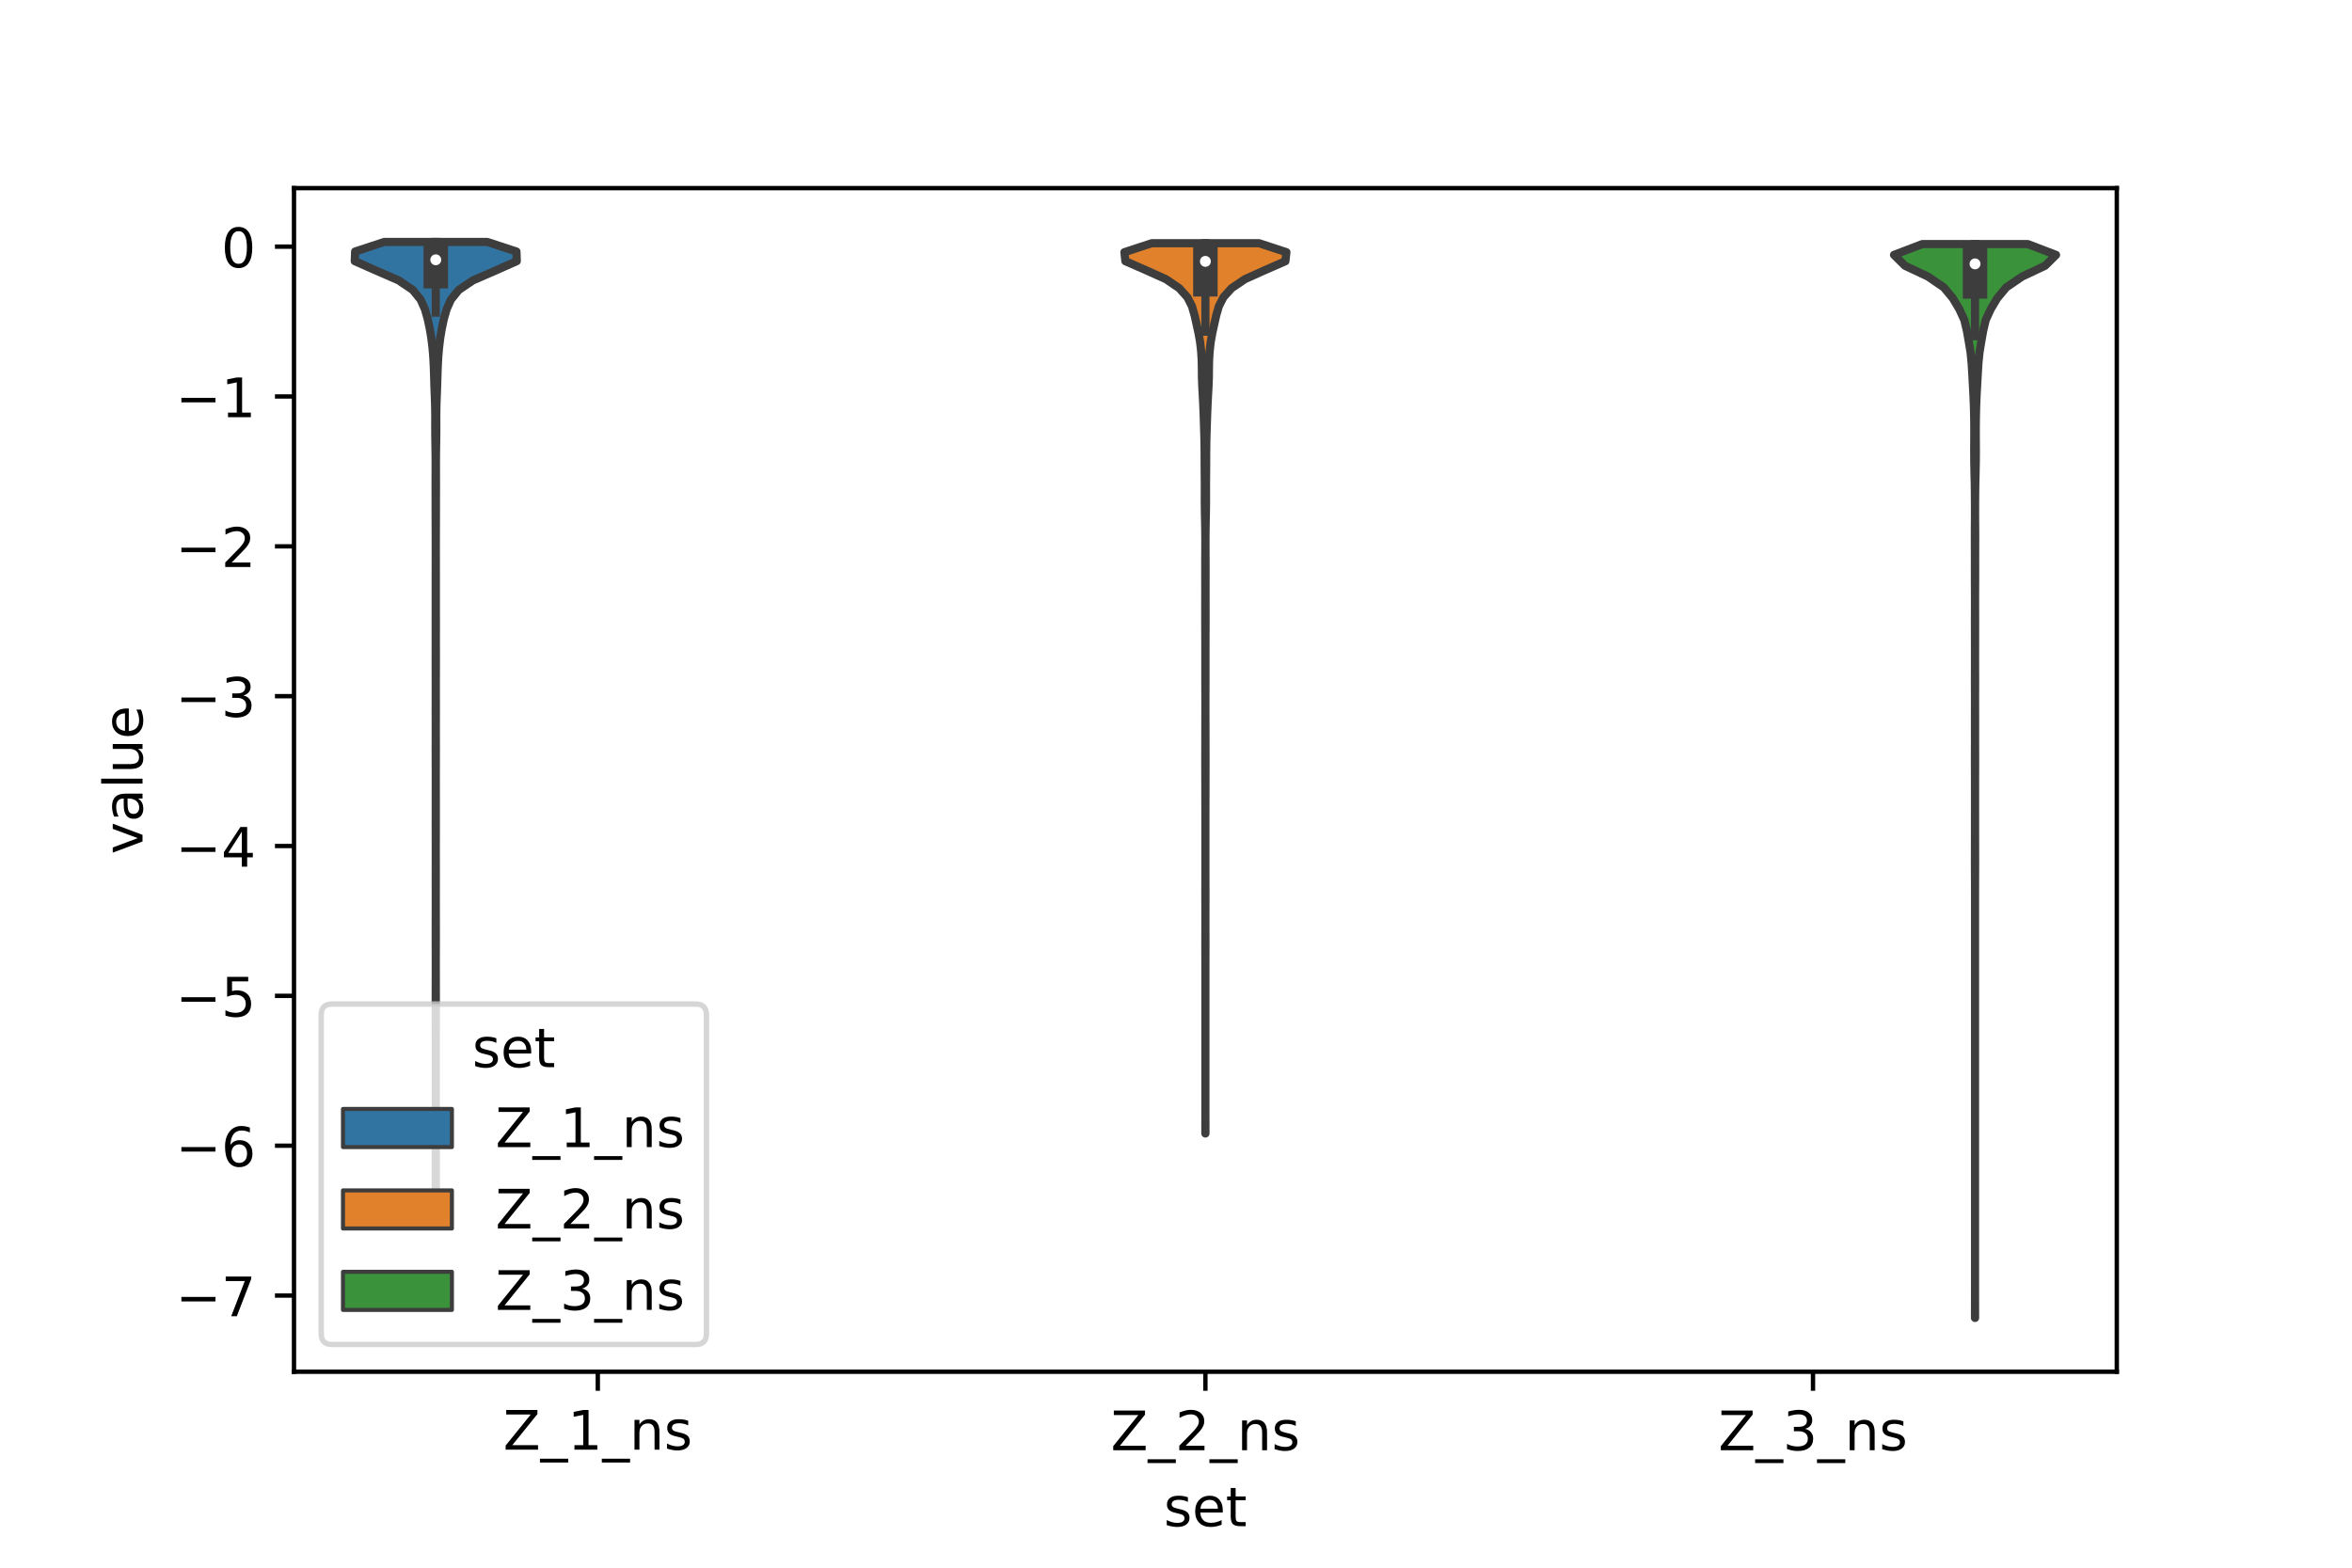 <?xml version="1.0" encoding="utf-8" standalone="no"?>
<!DOCTYPE svg PUBLIC "-//W3C//DTD SVG 1.1//EN"
  "http://www.w3.org/Graphics/SVG/1.1/DTD/svg11.dtd">
<!-- Created with matplotlib (https://matplotlib.org/) -->
<svg height="288pt" version="1.1" viewBox="0 0 432 288" width="432pt" xmlns="http://www.w3.org/2000/svg" xmlns:xlink="http://www.w3.org/1999/xlink">
 <defs>
  <style type="text/css">*{stroke-linecap:butt;stroke-linejoin:round;}</style>
 </defs>
 <g id="figure_1">
  <g id="patch_1">
   <path d="M 0 288 
L 432 288 
L 432 0 
L 0 0 
z
" style="fill:#ffffff;"/>
  </g>
  <g id="axes_1">
   <g id="patch_2">
    <path d="M 54 252 
L 388.8 252 
L 388.8 34.56 
L 54 34.56 
z
" style="fill:#ffffff;"/>
   </g>
   <g id="PolyCollection_1">
    <defs>
     <path d="M 80.049 -68.867 
L 80.031 -68.867 
L 80.031 -70.632 
L 80.029 -72.396 
L 80.024 -74.161 
L 80.026 -75.925 
L 80.033 -77.69 
L 80.038 -79.454 
L 80.04 -81.219 
L 80.04 -82.983 
L 80.04 -84.748 
L 80.04 -86.512 
L 80.04 -88.277 
L 80.04 -90.042 
L 80.04 -91.806 
L 80.04 -93.571 
L 80.04 -95.335 
L 80.037 -97.1 
L 80.032 -98.864 
L 80.025 -100.629 
L 80.024 -102.393 
L 80.026 -104.158 
L 80.029 -105.922 
L 80.034 -107.687 
L 80.037 -109.451 
L 80.038 -111.216 
L 80.035 -112.981 
L 80.03 -114.745 
L 80.028 -116.51 
L 80.029 -118.274 
L 80.033 -120.039 
L 80.036 -121.803 
L 80.037 -123.568 
L 80.033 -125.332 
L 80.032 -127.097 
L 80.035 -128.861 
L 80.038 -130.626 
L 80.037 -132.39 
L 80.034 -134.155 
L 80.031 -135.92 
L 80.032 -137.684 
L 80.032 -139.449 
L 80.032 -141.213 
L 80.034 -142.978 
L 80.037 -144.742 
L 80.036 -146.507 
L 80.029 -148.271 
L 80.024 -150.036 
L 80.027 -151.8 
L 80.032 -153.565 
L 80.03 -155.329 
L 80.024 -157.094 
L 80.025 -158.859 
L 80.031 -160.623 
L 80.031 -162.388 
L 80.025 -164.152 
L 80.02 -165.917 
L 80.021 -167.681 
L 80.024 -169.446 
L 80.023 -171.21 
L 80.021 -172.975 
L 80.023 -174.739 
L 80.024 -176.504 
L 80.023 -178.268 
L 80.023 -180.033 
L 80.024 -181.798 
L 80.026 -183.562 
L 80.029 -185.327 
L 80.03 -187.091 
L 80.028 -188.856 
L 80.023 -190.62 
L 80.016 -192.385 
L 80.012 -194.149 
L 80.011 -195.914 
L 80.006 -197.678 
L 80.004 -199.443 
L 80.009 -201.207 
L 80.011 -202.972 
L 80 -204.737 
L 79.973 -206.501 
L 79.946 -208.266 
L 79.942 -210.03 
L 79.946 -211.795 
L 79.919 -213.559 
L 79.856 -215.324 
L 79.788 -217.088 
L 79.736 -218.853 
L 79.679 -220.617 
L 79.586 -222.382 
L 79.438 -224.146 
L 79.222 -225.911 
L 78.925 -227.676 
L 78.549 -229.44 
L 78.042 -231.205 
L 77.25 -232.969 
L 75.818 -234.734 
L 73.199 -236.498 
L 69.139 -238.263 
L 65.16 -240.027 
L 65.225 -241.792 
L 70.585 -243.556 
L 89.495 -243.556 
L 89.495 -243.556 
L 94.855 -241.792 
L 94.92 -240.027 
L 90.941 -238.263 
L 86.881 -236.498 
L 84.262 -234.734 
L 82.83 -232.969 
L 82.038 -231.205 
L 81.531 -229.44 
L 81.155 -227.676 
L 80.858 -225.911 
L 80.642 -224.146 
L 80.494 -222.382 
L 80.401 -220.617 
L 80.344 -218.853 
L 80.292 -217.088 
L 80.224 -215.324 
L 80.161 -213.559 
L 80.134 -211.795 
L 80.138 -210.03 
L 80.134 -208.266 
L 80.107 -206.501 
L 80.08 -204.737 
L 80.069 -202.972 
L 80.071 -201.207 
L 80.076 -199.443 
L 80.074 -197.678 
L 80.069 -195.914 
L 80.068 -194.149 
L 80.064 -192.385 
L 80.057 -190.62 
L 80.052 -188.856 
L 80.05 -187.091 
L 80.051 -185.327 
L 80.054 -183.562 
L 80.056 -181.798 
L 80.057 -180.033 
L 80.057 -178.268 
L 80.056 -176.504 
L 80.057 -174.739 
L 80.059 -172.975 
L 80.057 -171.21 
L 80.056 -169.446 
L 80.059 -167.681 
L 80.06 -165.917 
L 80.055 -164.152 
L 80.049 -162.388 
L 80.049 -160.623 
L 80.055 -158.859 
L 80.056 -157.094 
L 80.05 -155.329 
L 80.048 -153.565 
L 80.053 -151.8 
L 80.056 -150.036 
L 80.051 -148.271 
L 80.044 -146.507 
L 80.043 -144.742 
L 80.046 -142.978 
L 80.048 -141.213 
L 80.048 -139.449 
L 80.048 -137.684 
L 80.049 -135.92 
L 80.046 -134.155 
L 80.043 -132.39 
L 80.042 -130.626 
L 80.045 -128.861 
L 80.048 -127.097 
L 80.047 -125.332 
L 80.043 -123.568 
L 80.044 -121.803 
L 80.047 -120.039 
L 80.051 -118.274 
L 80.052 -116.51 
L 80.05 -114.745 
L 80.045 -112.981 
L 80.042 -111.216 
L 80.043 -109.451 
L 80.046 -107.687 
L 80.051 -105.922 
L 80.054 -104.158 
L 80.056 -102.393 
L 80.055 -100.629 
L 80.048 -98.864 
L 80.043 -97.1 
L 80.04 -95.335 
L 80.04 -93.571 
L 80.04 -91.806 
L 80.04 -90.042 
L 80.04 -88.277 
L 80.04 -86.512 
L 80.04 -84.748 
L 80.04 -82.983 
L 80.04 -81.219 
L 80.042 -79.454 
L 80.047 -77.69 
L 80.054 -75.925 
L 80.056 -74.161 
L 80.051 -72.396 
L 80.049 -70.632 
L 80.049 -68.867 
z
" id="m68ec6579f2" style="stroke:#3d3d3d;stroke-width:1.5;"/>
    </defs>
    <g clip-path="url(#p7d662399eb)">
     <use style="fill:#3274a1;stroke:#3d3d3d;stroke-width:1.5;" x="0" xlink:href="#m68ec6579f2" y="288"/>
    </g>
   </g>
   <g id="PolyCollection_2">
    <defs>
     <path d="M 221.409 -79.768 
L 221.391 -79.768 
L 221.393 -81.42 
L 221.398 -83.072 
L 221.4 -84.724 
L 221.4 -86.376 
L 221.4 -88.029 
L 221.4 -89.681 
L 221.4 -91.333 
L 221.4 -92.985 
L 221.4 -94.637 
L 221.4 -96.289 
L 221.4 -97.941 
L 221.4 -99.593 
L 221.4 -101.245 
L 221.4 -102.897 
L 221.4 -104.549 
L 221.4 -106.201 
L 221.4 -107.853 
L 221.4 -109.505 
L 221.398 -111.157 
L 221.394 -112.809 
L 221.391 -114.461 
L 221.393 -116.113 
L 221.397 -117.765 
L 221.398 -119.417 
L 221.396 -121.069 
L 221.392 -122.721 
L 221.391 -124.373 
L 221.395 -126.025 
L 221.399 -127.678 
L 221.4 -129.33 
L 221.4 -130.982 
L 221.4 -132.634 
L 221.4 -134.286 
L 221.4 -135.938 
L 221.399 -137.59 
L 221.397 -139.242 
L 221.393 -140.894 
L 221.39 -142.546 
L 221.388 -144.198 
L 221.384 -145.85 
L 221.379 -147.502 
L 221.38 -149.154 
L 221.384 -150.806 
L 221.386 -152.458 
L 221.389 -154.11 
L 221.393 -155.762 
L 221.397 -157.414 
L 221.397 -159.066 
L 221.392 -160.718 
L 221.388 -162.37 
L 221.386 -164.022 
L 221.387 -165.674 
L 221.388 -167.327 
L 221.387 -168.979 
L 221.383 -170.631 
L 221.376 -172.283 
L 221.369 -173.935 
L 221.369 -175.587 
L 221.373 -177.239 
L 221.376 -178.891 
L 221.375 -180.543 
L 221.369 -182.195 
L 221.369 -183.847 
L 221.374 -185.499 
L 221.382 -187.151 
L 221.385 -188.803 
L 221.372 -190.455 
L 221.345 -192.107 
L 221.31 -193.759 
L 221.287 -195.411 
L 221.287 -197.063 
L 221.291 -198.715 
L 221.279 -200.367 
L 221.264 -202.019 
L 221.258 -203.671 
L 221.252 -205.323 
L 221.228 -206.975 
L 221.182 -208.628 
L 221.129 -210.28 
L 221.074 -211.932 
L 221.007 -213.584 
L 220.924 -215.236 
L 220.832 -216.888 
L 220.768 -218.54 
L 220.752 -220.192 
L 220.722 -221.844 
L 220.617 -223.496 
L 220.427 -225.148 
L 220.136 -226.8 
L 219.773 -228.452 
L 219.401 -230.104 
L 218.924 -231.756 
L 218.078 -233.408 
L 216.585 -235.06 
L 214.146 -236.712 
L 210.478 -238.364 
L 206.703 -240.016 
L 206.52 -241.668 
L 211.544 -243.32 
L 231.256 -243.32 
L 231.256 -243.32 
L 236.28 -241.668 
L 236.097 -240.016 
L 232.322 -238.364 
L 228.654 -236.712 
L 226.215 -235.06 
L 224.722 -233.408 
L 223.876 -231.756 
L 223.399 -230.104 
L 223.027 -228.452 
L 222.664 -226.8 
L 222.373 -225.148 
L 222.183 -223.496 
L 222.078 -221.844 
L 222.048 -220.192 
L 222.032 -218.54 
L 221.968 -216.888 
L 221.876 -215.236 
L 221.793 -213.584 
L 221.726 -211.932 
L 221.671 -210.28 
L 221.618 -208.628 
L 221.572 -206.975 
L 221.548 -205.323 
L 221.542 -203.671 
L 221.536 -202.019 
L 221.521 -200.367 
L 221.509 -198.715 
L 221.513 -197.063 
L 221.513 -195.411 
L 221.49 -193.759 
L 221.455 -192.107 
L 221.428 -190.455 
L 221.415 -188.803 
L 221.418 -187.151 
L 221.426 -185.499 
L 221.431 -183.847 
L 221.431 -182.195 
L 221.425 -180.543 
L 221.424 -178.891 
L 221.427 -177.239 
L 221.431 -175.587 
L 221.431 -173.935 
L 221.424 -172.283 
L 221.417 -170.631 
L 221.413 -168.979 
L 221.412 -167.327 
L 221.413 -165.674 
L 221.414 -164.022 
L 221.412 -162.37 
L 221.408 -160.718 
L 221.403 -159.066 
L 221.403 -157.414 
L 221.407 -155.762 
L 221.411 -154.11 
L 221.414 -152.458 
L 221.416 -150.806 
L 221.42 -149.154 
L 221.421 -147.502 
L 221.416 -145.85 
L 221.412 -144.198 
L 221.41 -142.546 
L 221.407 -140.894 
L 221.403 -139.242 
L 221.401 -137.59 
L 221.4 -135.938 
L 221.4 -134.286 
L 221.4 -132.634 
L 221.4 -130.982 
L 221.4 -129.33 
L 221.401 -127.678 
L 221.405 -126.025 
L 221.409 -124.373 
L 221.408 -122.721 
L 221.404 -121.069 
L 221.402 -119.417 
L 221.403 -117.765 
L 221.407 -116.113 
L 221.409 -114.461 
L 221.406 -112.809 
L 221.402 -111.157 
L 221.4 -109.505 
L 221.4 -107.853 
L 221.4 -106.201 
L 221.4 -104.549 
L 221.4 -102.897 
L 221.4 -101.245 
L 221.4 -99.593 
L 221.4 -97.941 
L 221.4 -96.289 
L 221.4 -94.637 
L 221.4 -92.985 
L 221.4 -91.333 
L 221.4 -89.681 
L 221.4 -88.029 
L 221.4 -86.376 
L 221.4 -84.724 
L 221.402 -83.072 
L 221.407 -81.42 
L 221.409 -79.768 
z
" id="me45428bdc1" style="stroke:#3d3d3d;stroke-width:1.5;"/>
    </defs>
    <g clip-path="url(#p7d662399eb)">
     <use style="fill:#e1812c;stroke:#3d3d3d;stroke-width:1.5;" x="0" xlink:href="#me45428bdc1" y="288"/>
    </g>
   </g>
   <g id="PolyCollection_3">
    <defs>
     <path d="M 362.769 -45.884 
L 362.751 -45.884 
L 362.754 -47.876 
L 362.759 -49.869 
L 362.76 -51.862 
L 362.76 -53.855 
L 362.76 -55.847 
L 362.76 -57.84 
L 362.76 -59.833 
L 362.76 -61.826 
L 362.76 -63.818 
L 362.76 -65.811 
L 362.76 -67.804 
L 362.76 -69.797 
L 362.76 -71.789 
L 362.76 -73.782 
L 362.76 -75.775 
L 362.76 -77.768 
L 362.76 -79.76 
L 362.76 -81.753 
L 362.76 -83.746 
L 362.76 -85.739 
L 362.76 -87.732 
L 362.76 -89.724 
L 362.76 -91.717 
L 362.76 -93.71 
L 362.76 -95.703 
L 362.76 -97.695 
L 362.76 -99.688 
L 362.76 -101.681 
L 362.76 -103.674 
L 362.76 -105.666 
L 362.76 -107.659 
L 362.76 -109.652 
L 362.76 -111.645 
L 362.76 -113.637 
L 362.76 -115.63 
L 362.76 -117.623 
L 362.76 -119.616 
L 362.76 -121.608 
L 362.76 -123.601 
L 362.757 -125.594 
L 362.747 -127.587 
L 362.741 -129.579 
L 362.744 -131.572 
L 362.748 -133.565 
L 362.75 -135.558 
L 362.75 -137.55 
L 362.753 -139.543 
L 362.755 -141.536 
L 362.751 -143.529 
L 362.748 -145.521 
L 362.743 -147.514 
L 362.742 -149.507 
L 362.749 -151.5 
L 362.748 -153.492 
L 362.746 -155.485 
L 362.748 -157.478 
L 362.751 -159.471 
L 362.745 -161.463 
L 362.742 -163.456 
L 362.75 -165.449 
L 362.752 -167.442 
L 362.749 -169.435 
L 362.746 -171.427 
L 362.742 -173.42 
L 362.746 -175.413 
L 362.752 -177.406 
L 362.747 -179.398 
L 362.737 -181.391 
L 362.734 -183.384 
L 362.737 -185.377 
L 362.732 -187.369 
L 362.726 -189.362 
L 362.735 -191.355 
L 362.748 -193.348 
L 362.746 -195.34 
L 362.732 -197.333 
L 362.705 -199.326 
L 362.658 -201.319 
L 362.619 -203.311 
L 362.607 -205.304 
L 362.62 -207.297 
L 362.626 -209.29 
L 362.605 -211.282 
L 362.556 -213.275 
L 362.477 -215.268 
L 362.37 -217.261 
L 362.259 -219.253 
L 362.14 -221.246 
L 361.943 -223.239 
L 361.616 -225.232 
L 361.266 -227.224 
L 360.795 -229.217 
L 359.873 -231.21 
L 358.688 -233.203 
L 357.034 -235.195 
L 354.116 -237.188 
L 349.888 -239.181 
L 347.88 -241.174 
L 353.083 -243.166 
L 372.437 -243.166 
L 372.437 -243.166 
L 377.64 -241.174 
L 375.632 -239.181 
L 371.404 -237.188 
L 368.486 -235.195 
L 366.832 -233.203 
L 365.647 -231.21 
L 364.725 -229.217 
L 364.254 -227.224 
L 363.904 -225.232 
L 363.577 -223.239 
L 363.38 -221.246 
L 363.261 -219.253 
L 363.15 -217.261 
L 363.043 -215.268 
L 362.964 -213.275 
L 362.915 -211.282 
L 362.894 -209.29 
L 362.9 -207.297 
L 362.913 -205.304 
L 362.901 -203.311 
L 362.862 -201.319 
L 362.815 -199.326 
L 362.788 -197.333 
L 362.774 -195.34 
L 362.772 -193.348 
L 362.785 -191.355 
L 362.794 -189.362 
L 362.788 -187.369 
L 362.783 -185.377 
L 362.786 -183.384 
L 362.783 -181.391 
L 362.773 -179.398 
L 362.768 -177.406 
L 362.774 -175.413 
L 362.778 -173.42 
L 362.774 -171.427 
L 362.771 -169.435 
L 362.768 -167.442 
L 362.77 -165.449 
L 362.778 -163.456 
L 362.775 -161.463 
L 362.769 -159.471 
L 362.772 -157.478 
L 362.774 -155.485 
L 362.772 -153.492 
L 362.771 -151.5 
L 362.778 -149.507 
L 362.777 -147.514 
L 362.772 -145.521 
L 362.769 -143.529 
L 362.765 -141.536 
L 362.767 -139.543 
L 362.77 -137.55 
L 362.77 -135.558 
L 362.772 -133.565 
L 362.776 -131.572 
L 362.779 -129.579 
L 362.773 -127.587 
L 362.763 -125.594 
L 362.76 -123.601 
L 362.76 -121.608 
L 362.76 -119.616 
L 362.76 -117.623 
L 362.76 -115.63 
L 362.76 -113.637 
L 362.76 -111.645 
L 362.76 -109.652 
L 362.76 -107.659 
L 362.76 -105.666 
L 362.76 -103.674 
L 362.76 -101.681 
L 362.76 -99.688 
L 362.76 -97.695 
L 362.76 -95.703 
L 362.76 -93.71 
L 362.76 -91.717 
L 362.76 -89.724 
L 362.76 -87.732 
L 362.76 -85.739 
L 362.76 -83.746 
L 362.76 -81.753 
L 362.76 -79.76 
L 362.76 -77.768 
L 362.76 -75.775 
L 362.76 -73.782 
L 362.76 -71.789 
L 362.76 -69.797 
L 362.76 -67.804 
L 362.76 -65.811 
L 362.76 -63.818 
L 362.76 -61.826 
L 362.76 -59.833 
L 362.76 -57.84 
L 362.76 -55.847 
L 362.76 -53.855 
L 362.76 -51.862 
L 362.761 -49.869 
L 362.766 -47.876 
L 362.769 -45.884 
z
" id="m9e648eb6c9" style="stroke:#3d3d3d;stroke-width:1.5;"/>
    </defs>
    <g clip-path="url(#p7d662399eb)">
     <use style="fill:#3a923a;stroke:#3d3d3d;stroke-width:1.5;" x="0" xlink:href="#m9e648eb6c9" y="288"/>
    </g>
   </g>
   <g id="patch_3">
    <path clip-path="url(#p7d662399eb)" d="M 109.8 45.31 
L 109.8 45.31 
L 109.8 45.31 
L 109.8 45.31 
z
" style="fill:#3274a1;stroke:#3d3d3d;stroke-linejoin:miter;stroke-width:0.75;"/>
   </g>
   <g id="patch_4">
    <path clip-path="url(#p7d662399eb)" d="M 109.8 45.31 
L 109.8 45.31 
L 109.8 45.31 
L 109.8 45.31 
z
" style="fill:#e1812c;stroke:#3d3d3d;stroke-linejoin:miter;stroke-width:0.75;"/>
   </g>
   <g id="patch_5">
    <path clip-path="url(#p7d662399eb)" d="M 109.8 45.31 
L 109.8 45.31 
L 109.8 45.31 
L 109.8 45.31 
z
" style="fill:#3a923a;stroke:#3d3d3d;stroke-linejoin:miter;stroke-width:0.75;"/>
   </g>
   <g id="matplotlib.axis_1">
    <g id="xtick_1">
     <g id="line2d_1">
      <defs>
       <path d="M 0 0 
L 0 3.5 
" id="m2feda46f09" style="stroke:#000000;stroke-width:0.8;"/>
      </defs>
      <g>
       <use style="stroke:#000000;stroke-width:0.8;" x="109.8" xlink:href="#m2feda46f09" y="252"/>
      </g>
     </g>
     <g id="text_1">
      <!-- Z_1_ns -->
      <g transform="translate(92.42 266.32)scale(0.1 -0.1)">
       <defs>
        <path d="M 5.609 72.906 
L 62.891 72.906 
L 62.891 65.375 
L 16.797 8.297 
L 64.016 8.297 
L 64.016 0 
L 4.5 0 
L 4.5 7.516 
L 50.594 64.594 
L 5.609 64.594 
z
" id="DejaVuSans-90"/>
        <path d="M 50.984 -16.609 
L 50.984 -23.578 
L -0.984 -23.578 
L -0.984 -16.609 
z
" id="DejaVuSans-95"/>
        <path d="M 12.406 8.297 
L 28.516 8.297 
L 28.516 63.922 
L 10.984 60.406 
L 10.984 69.391 
L 28.422 72.906 
L 38.281 72.906 
L 38.281 8.297 
L 54.391 8.297 
L 54.391 0 
L 12.406 0 
z
" id="DejaVuSans-49"/>
        <path d="M 54.891 33.016 
L 54.891 0 
L 45.906 0 
L 45.906 32.719 
Q 45.906 40.484 42.875 44.328 
Q 39.844 48.188 33.797 48.188 
Q 26.516 48.188 22.312 43.547 
Q 18.109 38.922 18.109 30.906 
L 18.109 0 
L 9.078 0 
L 9.078 54.688 
L 18.109 54.688 
L 18.109 46.188 
Q 21.344 51.125 25.703 53.562 
Q 30.078 56 35.797 56 
Q 45.219 56 50.047 50.172 
Q 54.891 44.344 54.891 33.016 
z
" id="DejaVuSans-110"/>
        <path d="M 44.281 53.078 
L 44.281 44.578 
Q 40.484 46.531 36.375 47.5 
Q 32.281 48.484 27.875 48.484 
Q 21.188 48.484 17.844 46.438 
Q 14.5 44.391 14.5 40.281 
Q 14.5 37.156 16.891 35.375 
Q 19.281 33.594 26.516 31.984 
L 29.594 31.297 
Q 39.156 29.25 43.188 25.516 
Q 47.219 21.781 47.219 15.094 
Q 47.219 7.469 41.188 3.016 
Q 35.156 -1.422 24.609 -1.422 
Q 20.219 -1.422 15.453 -0.562 
Q 10.688 0.297 5.422 2 
L 5.422 11.281 
Q 10.406 8.688 15.234 7.391 
Q 20.062 6.109 24.812 6.109 
Q 31.156 6.109 34.562 8.281 
Q 37.984 10.453 37.984 14.406 
Q 37.984 18.062 35.516 20.016 
Q 33.062 21.969 24.703 23.781 
L 21.578 24.516 
Q 13.234 26.266 9.516 29.906 
Q 5.812 33.547 5.812 39.891 
Q 5.812 47.609 11.281 51.797 
Q 16.75 56 26.812 56 
Q 31.781 56 36.172 55.266 
Q 40.578 54.547 44.281 53.078 
z
" id="DejaVuSans-115"/>
       </defs>
       <use xlink:href="#DejaVuSans-90"/>
       <use x="68.506" xlink:href="#DejaVuSans-95"/>
       <use x="118.506" xlink:href="#DejaVuSans-49"/>
       <use x="182.129" xlink:href="#DejaVuSans-95"/>
       <use x="232.129" xlink:href="#DejaVuSans-110"/>
       <use x="295.508" xlink:href="#DejaVuSans-115"/>
      </g>
     </g>
    </g>
    <g id="xtick_2">
     <g id="line2d_2">
      <g>
       <use style="stroke:#000000;stroke-width:0.8;" x="221.4" xlink:href="#m2feda46f09" y="252"/>
      </g>
     </g>
     <g id="text_2">
      <!-- Z_2_ns -->
      <g transform="translate(204.02 266.422)scale(0.1 -0.1)">
       <defs>
        <path d="M 19.188 8.297 
L 53.609 8.297 
L 53.609 0 
L 7.328 0 
L 7.328 8.297 
Q 12.938 14.109 22.625 23.891 
Q 32.328 33.688 34.812 36.531 
Q 39.547 41.844 41.422 45.531 
Q 43.312 49.219 43.312 52.781 
Q 43.312 58.594 39.234 62.25 
Q 35.156 65.922 28.609 65.922 
Q 23.969 65.922 18.812 64.312 
Q 13.672 62.703 7.812 59.422 
L 7.812 69.391 
Q 13.766 71.781 18.938 73 
Q 24.125 74.219 28.422 74.219 
Q 39.75 74.219 46.484 68.547 
Q 53.219 62.891 53.219 53.422 
Q 53.219 48.922 51.531 44.891 
Q 49.859 40.875 45.406 35.406 
Q 44.188 33.984 37.641 27.219 
Q 31.109 20.453 19.188 8.297 
z
" id="DejaVuSans-50"/>
       </defs>
       <use xlink:href="#DejaVuSans-90"/>
       <use x="68.506" xlink:href="#DejaVuSans-95"/>
       <use x="118.506" xlink:href="#DejaVuSans-50"/>
       <use x="182.129" xlink:href="#DejaVuSans-95"/>
       <use x="232.129" xlink:href="#DejaVuSans-110"/>
       <use x="295.508" xlink:href="#DejaVuSans-115"/>
      </g>
     </g>
    </g>
    <g id="xtick_3">
     <g id="line2d_3">
      <g>
       <use style="stroke:#000000;stroke-width:0.8;" x="333" xlink:href="#m2feda46f09" y="252"/>
      </g>
     </g>
     <g id="text_3">
      <!-- Z_3_ns -->
      <g transform="translate(315.62 266.422)scale(0.1 -0.1)">
       <defs>
        <path d="M 40.578 39.312 
Q 47.656 37.797 51.625 33 
Q 55.609 28.219 55.609 21.188 
Q 55.609 10.406 48.188 4.484 
Q 40.766 -1.422 27.094 -1.422 
Q 22.516 -1.422 17.656 -0.516 
Q 12.797 0.391 7.625 2.203 
L 7.625 11.719 
Q 11.719 9.328 16.594 8.109 
Q 21.484 6.891 26.812 6.891 
Q 36.078 6.891 40.938 10.547 
Q 45.797 14.203 45.797 21.188 
Q 45.797 27.641 41.281 31.266 
Q 36.766 34.906 28.719 34.906 
L 20.219 34.906 
L 20.219 43.016 
L 29.109 43.016 
Q 36.375 43.016 40.234 45.922 
Q 44.094 48.828 44.094 54.297 
Q 44.094 59.906 40.109 62.906 
Q 36.141 65.922 28.719 65.922 
Q 24.656 65.922 20.016 65.031 
Q 15.375 64.156 9.812 62.312 
L 9.812 71.094 
Q 15.438 72.656 20.344 73.438 
Q 25.25 74.219 29.594 74.219 
Q 40.828 74.219 47.359 69.109 
Q 53.906 64.016 53.906 55.328 
Q 53.906 49.266 50.438 45.094 
Q 46.969 40.922 40.578 39.312 
z
" id="DejaVuSans-51"/>
       </defs>
       <use xlink:href="#DejaVuSans-90"/>
       <use x="68.506" xlink:href="#DejaVuSans-95"/>
       <use x="118.506" xlink:href="#DejaVuSans-51"/>
       <use x="182.129" xlink:href="#DejaVuSans-95"/>
       <use x="232.129" xlink:href="#DejaVuSans-110"/>
       <use x="295.508" xlink:href="#DejaVuSans-115"/>
      </g>
     </g>
    </g>
    <g id="text_4">
     <!-- set -->
     <g transform="translate(213.759 280.378)scale(0.1 -0.1)">
      <defs>
       <path d="M 56.203 29.594 
L 56.203 25.203 
L 14.891 25.203 
Q 15.484 15.922 20.484 11.062 
Q 25.484 6.203 34.422 6.203 
Q 39.594 6.203 44.453 7.469 
Q 49.312 8.734 54.109 11.281 
L 54.109 2.781 
Q 49.266 0.734 44.188 -0.344 
Q 39.109 -1.422 33.891 -1.422 
Q 20.797 -1.422 13.156 6.188 
Q 5.516 13.812 5.516 26.812 
Q 5.516 40.234 12.766 48.109 
Q 20.016 56 32.328 56 
Q 43.359 56 49.781 48.891 
Q 56.203 41.797 56.203 29.594 
z
M 47.219 32.234 
Q 47.125 39.594 43.094 43.984 
Q 39.062 48.391 32.422 48.391 
Q 24.906 48.391 20.391 44.141 
Q 15.875 39.891 15.188 32.172 
z
" id="DejaVuSans-101"/>
       <path d="M 18.312 70.219 
L 18.312 54.688 
L 36.812 54.688 
L 36.812 47.703 
L 18.312 47.703 
L 18.312 18.016 
Q 18.312 11.328 20.141 9.422 
Q 21.969 7.516 27.594 7.516 
L 36.812 7.516 
L 36.812 0 
L 27.594 0 
Q 17.188 0 13.234 3.875 
Q 9.281 7.766 9.281 18.016 
L 9.281 47.703 
L 2.688 47.703 
L 2.688 54.688 
L 9.281 54.688 
L 9.281 70.219 
z
" id="DejaVuSans-116"/>
      </defs>
      <use xlink:href="#DejaVuSans-115"/>
      <use x="52.1" xlink:href="#DejaVuSans-101"/>
      <use x="113.623" xlink:href="#DejaVuSans-116"/>
     </g>
    </g>
   </g>
   <g id="matplotlib.axis_2">
    <g id="ytick_1">
     <g id="line2d_4">
      <defs>
       <path d="M 0 0 
L -3.5 0 
" id="m7d1c535be1" style="stroke:#000000;stroke-width:0.8;"/>
      </defs>
      <g>
       <use style="stroke:#000000;stroke-width:0.8;" x="54" xlink:href="#m7d1c535be1" y="238.007"/>
      </g>
     </g>
     <g id="text_5">
      <!-- −7 -->
      <g transform="translate(32.258 241.806)scale(0.1 -0.1)">
       <defs>
        <path d="M 10.594 35.5 
L 73.188 35.5 
L 73.188 27.203 
L 10.594 27.203 
z
" id="DejaVuSans-8722"/>
        <path d="M 8.203 72.906 
L 55.078 72.906 
L 55.078 68.703 
L 28.609 0 
L 18.312 0 
L 43.219 64.594 
L 8.203 64.594 
z
" id="DejaVuSans-55"/>
       </defs>
       <use xlink:href="#DejaVuSans-8722"/>
       <use x="83.789" xlink:href="#DejaVuSans-55"/>
      </g>
     </g>
    </g>
    <g id="ytick_2">
     <g id="line2d_5">
      <g>
       <use style="stroke:#000000;stroke-width:0.8;" x="54" xlink:href="#m7d1c535be1" y="210.478"/>
      </g>
     </g>
     <g id="text_6">
      <!-- −6 -->
      <g transform="translate(32.258 214.278)scale(0.1 -0.1)">
       <defs>
        <path d="M 33.016 40.375 
Q 26.375 40.375 22.484 35.828 
Q 18.609 31.297 18.609 23.391 
Q 18.609 15.531 22.484 10.953 
Q 26.375 6.391 33.016 6.391 
Q 39.656 6.391 43.531 10.953 
Q 47.406 15.531 47.406 23.391 
Q 47.406 31.297 43.531 35.828 
Q 39.656 40.375 33.016 40.375 
z
M 52.594 71.297 
L 52.594 62.312 
Q 48.875 64.062 45.094 64.984 
Q 41.312 65.922 37.594 65.922 
Q 27.828 65.922 22.672 59.328 
Q 17.531 52.734 16.797 39.406 
Q 19.672 43.656 24.016 45.922 
Q 28.375 48.188 33.594 48.188 
Q 44.578 48.188 50.953 41.516 
Q 57.328 34.859 57.328 23.391 
Q 57.328 12.156 50.688 5.359 
Q 44.047 -1.422 33.016 -1.422 
Q 20.359 -1.422 13.672 8.266 
Q 6.984 17.969 6.984 36.375 
Q 6.984 53.656 15.188 63.938 
Q 23.391 74.219 37.203 74.219 
Q 40.922 74.219 44.703 73.484 
Q 48.484 72.75 52.594 71.297 
z
" id="DejaVuSans-54"/>
       </defs>
       <use xlink:href="#DejaVuSans-8722"/>
       <use x="83.789" xlink:href="#DejaVuSans-54"/>
      </g>
     </g>
    </g>
    <g id="ytick_3">
     <g id="line2d_6">
      <g>
       <use style="stroke:#000000;stroke-width:0.8;" x="54" xlink:href="#m7d1c535be1" y="182.95"/>
      </g>
     </g>
     <g id="text_7">
      <!-- −5 -->
      <g transform="translate(32.258 186.75)scale(0.1 -0.1)">
       <defs>
        <path d="M 10.797 72.906 
L 49.516 72.906 
L 49.516 64.594 
L 19.828 64.594 
L 19.828 46.734 
Q 21.969 47.469 24.109 47.828 
Q 26.266 48.188 28.422 48.188 
Q 40.625 48.188 47.75 41.5 
Q 54.891 34.812 54.891 23.391 
Q 54.891 11.625 47.562 5.094 
Q 40.234 -1.422 26.906 -1.422 
Q 22.312 -1.422 17.547 -0.641 
Q 12.797 0.141 7.719 1.703 
L 7.719 11.625 
Q 12.109 9.234 16.797 8.062 
Q 21.484 6.891 26.703 6.891 
Q 35.156 6.891 40.078 11.328 
Q 45.016 15.766 45.016 23.391 
Q 45.016 31 40.078 35.438 
Q 35.156 39.891 26.703 39.891 
Q 22.75 39.891 18.812 39.016 
Q 14.891 38.141 10.797 36.281 
z
" id="DejaVuSans-53"/>
       </defs>
       <use xlink:href="#DejaVuSans-8722"/>
       <use x="83.789" xlink:href="#DejaVuSans-53"/>
      </g>
     </g>
    </g>
    <g id="ytick_4">
     <g id="line2d_7">
      <g>
       <use style="stroke:#000000;stroke-width:0.8;" x="54" xlink:href="#m7d1c535be1" y="155.422"/>
      </g>
     </g>
     <g id="text_8">
      <!-- −4 -->
      <g transform="translate(32.258 159.221)scale(0.1 -0.1)">
       <defs>
        <path d="M 37.797 64.312 
L 12.891 25.391 
L 37.797 25.391 
z
M 35.203 72.906 
L 47.609 72.906 
L 47.609 25.391 
L 58.016 25.391 
L 58.016 17.188 
L 47.609 17.188 
L 47.609 0 
L 37.797 0 
L 37.797 17.188 
L 4.891 17.188 
L 4.891 26.703 
z
" id="DejaVuSans-52"/>
       </defs>
       <use xlink:href="#DejaVuSans-8722"/>
       <use x="83.789" xlink:href="#DejaVuSans-52"/>
      </g>
     </g>
    </g>
    <g id="ytick_5">
     <g id="line2d_8">
      <g>
       <use style="stroke:#000000;stroke-width:0.8;" x="54" xlink:href="#m7d1c535be1" y="127.894"/>
      </g>
     </g>
     <g id="text_9">
      <!-- −3 -->
      <g transform="translate(32.258 131.693)scale(0.1 -0.1)">
       <use xlink:href="#DejaVuSans-8722"/>
       <use x="83.789" xlink:href="#DejaVuSans-51"/>
      </g>
     </g>
    </g>
    <g id="ytick_6">
     <g id="line2d_9">
      <g>
       <use style="stroke:#000000;stroke-width:0.8;" x="54" xlink:href="#m7d1c535be1" y="100.366"/>
      </g>
     </g>
     <g id="text_10">
      <!-- −2 -->
      <g transform="translate(32.258 104.165)scale(0.1 -0.1)">
       <use xlink:href="#DejaVuSans-8722"/>
       <use x="83.789" xlink:href="#DejaVuSans-50"/>
      </g>
     </g>
    </g>
    <g id="ytick_7">
     <g id="line2d_10">
      <g>
       <use style="stroke:#000000;stroke-width:0.8;" x="54" xlink:href="#m7d1c535be1" y="72.838"/>
      </g>
     </g>
     <g id="text_11">
      <!-- −1 -->
      <g transform="translate(32.258 76.637)scale(0.1 -0.1)">
       <use xlink:href="#DejaVuSans-8722"/>
       <use x="83.789" xlink:href="#DejaVuSans-49"/>
      </g>
     </g>
    </g>
    <g id="ytick_8">
     <g id="line2d_11">
      <g>
       <use style="stroke:#000000;stroke-width:0.8;" x="54" xlink:href="#m7d1c535be1" y="45.31"/>
      </g>
     </g>
     <g id="text_12">
      <!-- 0 -->
      <g transform="translate(40.638 49.109)scale(0.1 -0.1)">
       <defs>
        <path d="M 31.781 66.406 
Q 24.172 66.406 20.328 58.906 
Q 16.5 51.422 16.5 36.375 
Q 16.5 21.391 20.328 13.891 
Q 24.172 6.391 31.781 6.391 
Q 39.453 6.391 43.281 13.891 
Q 47.125 21.391 47.125 36.375 
Q 47.125 51.422 43.281 58.906 
Q 39.453 66.406 31.781 66.406 
z
M 31.781 74.219 
Q 44.047 74.219 50.516 64.516 
Q 56.984 54.828 56.984 36.375 
Q 56.984 17.969 50.516 8.266 
Q 44.047 -1.422 31.781 -1.422 
Q 19.531 -1.422 13.062 8.266 
Q 6.594 17.969 6.594 36.375 
Q 6.594 54.828 13.062 64.516 
Q 19.531 74.219 31.781 74.219 
z
" id="DejaVuSans-48"/>
       </defs>
       <use xlink:href="#DejaVuSans-48"/>
      </g>
     </g>
    </g>
    <g id="text_13">
     <!-- value -->
     <g transform="translate(26.178 156.938)rotate(-90)scale(0.1 -0.1)">
      <defs>
       <path d="M 2.984 54.688 
L 12.5 54.688 
L 29.594 8.797 
L 46.688 54.688 
L 56.203 54.688 
L 35.688 0 
L 23.484 0 
z
" id="DejaVuSans-118"/>
       <path d="M 34.281 27.484 
Q 23.391 27.484 19.188 25 
Q 14.984 22.516 14.984 16.5 
Q 14.984 11.719 18.141 8.906 
Q 21.297 6.109 26.703 6.109 
Q 34.188 6.109 38.703 11.406 
Q 43.219 16.703 43.219 25.484 
L 43.219 27.484 
z
M 52.203 31.203 
L 52.203 0 
L 43.219 0 
L 43.219 8.297 
Q 40.141 3.328 35.547 0.953 
Q 30.953 -1.422 24.312 -1.422 
Q 15.922 -1.422 10.953 3.297 
Q 6 8.016 6 15.922 
Q 6 25.141 12.172 29.828 
Q 18.359 34.516 30.609 34.516 
L 43.219 34.516 
L 43.219 35.406 
Q 43.219 41.609 39.141 45 
Q 35.062 48.391 27.688 48.391 
Q 23 48.391 18.547 47.266 
Q 14.109 46.141 10.016 43.891 
L 10.016 52.203 
Q 14.938 54.109 19.578 55.047 
Q 24.219 56 28.609 56 
Q 40.484 56 46.344 49.844 
Q 52.203 43.703 52.203 31.203 
z
" id="DejaVuSans-97"/>
       <path d="M 9.422 75.984 
L 18.406 75.984 
L 18.406 0 
L 9.422 0 
z
" id="DejaVuSans-108"/>
       <path d="M 8.5 21.578 
L 8.5 54.688 
L 17.484 54.688 
L 17.484 21.922 
Q 17.484 14.156 20.5 10.266 
Q 23.531 6.391 29.594 6.391 
Q 36.859 6.391 41.078 11.031 
Q 45.312 15.672 45.312 23.688 
L 45.312 54.688 
L 54.297 54.688 
L 54.297 0 
L 45.312 0 
L 45.312 8.406 
Q 42.047 3.422 37.719 1 
Q 33.406 -1.422 27.688 -1.422 
Q 18.266 -1.422 13.375 4.438 
Q 8.5 10.297 8.5 21.578 
z
M 31.109 56 
z
" id="DejaVuSans-117"/>
      </defs>
      <use xlink:href="#DejaVuSans-118"/>
      <use x="59.18" xlink:href="#DejaVuSans-97"/>
      <use x="120.459" xlink:href="#DejaVuSans-108"/>
      <use x="148.242" xlink:href="#DejaVuSans-117"/>
      <use x="211.621" xlink:href="#DejaVuSans-101"/>
     </g>
    </g>
   </g>
   <g id="line2d_12">
    <path clip-path="url(#p7d662399eb)" d="M 80.04 57.436 
L 80.04 44.444 
" style="fill:none;stroke:#3d3d3d;stroke-linecap:square;stroke-width:1.5;"/>
   </g>
   <g id="line2d_13">
    <path clip-path="url(#p7d662399eb)" d="M 80.04 50.738 
L 80.04 46.216 
" style="fill:none;stroke:#3d3d3d;stroke-linecap:square;stroke-width:4.5;"/>
   </g>
   <g id="line2d_14">
    <path clip-path="url(#p7d662399eb)" d="M 221.4 60.942 
L 221.4 44.68 
" style="fill:none;stroke:#3d3d3d;stroke-linecap:square;stroke-width:1.5;"/>
   </g>
   <g id="line2d_15">
    <path clip-path="url(#p7d662399eb)" d="M 221.4 52.224 
L 221.4 46.389 
" style="fill:none;stroke:#3d3d3d;stroke-linecap:square;stroke-width:4.5;"/>
   </g>
   <g id="line2d_16">
    <path clip-path="url(#p7d662399eb)" d="M 362.76 61.759 
L 362.76 44.834 
" style="fill:none;stroke:#3d3d3d;stroke-linecap:square;stroke-width:1.5;"/>
   </g>
   <g id="line2d_17">
    <path clip-path="url(#p7d662399eb)" d="M 362.76 52.626 
L 362.76 46.523 
" style="fill:none;stroke:#3d3d3d;stroke-linecap:square;stroke-width:4.5;"/>
   </g>
   <g id="patch_6">
    <path d="M 54 252 
L 54 34.56 
" style="fill:none;stroke:#000000;stroke-linecap:square;stroke-linejoin:miter;stroke-width:0.8;"/>
   </g>
   <g id="patch_7">
    <path d="M 388.8 252 
L 388.8 34.56 
" style="fill:none;stroke:#000000;stroke-linecap:square;stroke-linejoin:miter;stroke-width:0.8;"/>
   </g>
   <g id="patch_8">
    <path d="M 54 252 
L 388.8 252 
" style="fill:none;stroke:#000000;stroke-linecap:square;stroke-linejoin:miter;stroke-width:0.8;"/>
   </g>
   <g id="patch_9">
    <path d="M 54 34.56 
L 388.8 34.56 
" style="fill:none;stroke:#000000;stroke-linecap:square;stroke-linejoin:miter;stroke-width:0.8;"/>
   </g>
   <g id="PathCollection_1">
    <defs>
     <path d="M 0 1.5 
C 0.398 1.5 0.779 1.342 1.061 1.061 
C 1.342 0.779 1.5 0.398 1.5 0 
C 1.5 -0.398 1.342 -0.779 1.061 -1.061 
C 0.779 -1.342 0.398 -1.5 0 -1.5 
C -0.398 -1.5 -0.779 -1.342 -1.061 -1.061 
C -1.342 -0.779 -1.5 -0.398 -1.5 0 
C -1.5 0.398 -1.342 0.779 -1.061 1.061 
C -0.779 1.342 -0.398 1.5 0 1.5 
z
" id="m40d4efa30e" style="stroke:#3d3d3d;"/>
    </defs>
    <g clip-path="url(#p7d662399eb)">
     <use style="fill:#ffffff;stroke:#3d3d3d;" x="80.04" xlink:href="#m40d4efa30e" y="47.727"/>
    </g>
   </g>
   <g id="PathCollection_2">
    <g clip-path="url(#p7d662399eb)">
     <use style="fill:#ffffff;stroke:#3d3d3d;" x="221.4" xlink:href="#m40d4efa30e" y="48.017"/>
    </g>
   </g>
   <g id="PathCollection_3">
    <g clip-path="url(#p7d662399eb)">
     <use style="fill:#ffffff;stroke:#3d3d3d;" x="362.76" xlink:href="#m40d4efa30e" y="48.475"/>
    </g>
   </g>
   <g id="legend_1">
    <g id="patch_10">
     <path d="M 61 247 
L 127.759 247 
Q 129.759 247 129.759 245 
L 129.759 186.453 
Q 129.759 184.453 127.759 184.453 
L 61 184.453 
Q 59 184.453 59 186.453 
L 59 245 
Q 59 247 61 247 
z
" style="fill:#ffffff;opacity:0.8;stroke:#cccccc;stroke-linejoin:miter;"/>
    </g>
    <g id="text_14">
     <!-- set -->
     <g transform="translate(86.738 196.052)scale(0.1 -0.1)">
      <use xlink:href="#DejaVuSans-115"/>
      <use x="52.1" xlink:href="#DejaVuSans-101"/>
      <use x="113.623" xlink:href="#DejaVuSans-116"/>
     </g>
    </g>
    <g id="patch_11">
     <path d="M 63 210.73 
L 83 210.73 
L 83 203.73 
L 63 203.73 
z
" style="fill:#3274a1;stroke:#3d3d3d;stroke-linejoin:miter;stroke-width:0.75;"/>
    </g>
    <g id="text_15">
     <!-- Z_1_ns -->
     <g transform="translate(91 210.73)scale(0.1 -0.1)">
      <use xlink:href="#DejaVuSans-90"/>
      <use x="68.506" xlink:href="#DejaVuSans-95"/>
      <use x="118.506" xlink:href="#DejaVuSans-49"/>
      <use x="182.129" xlink:href="#DejaVuSans-95"/>
      <use x="232.129" xlink:href="#DejaVuSans-110"/>
      <use x="295.508" xlink:href="#DejaVuSans-115"/>
     </g>
    </g>
    <g id="patch_12">
     <path d="M 63 225.686 
L 83 225.686 
L 83 218.686 
L 63 218.686 
z
" style="fill:#e1812c;stroke:#3d3d3d;stroke-linejoin:miter;stroke-width:0.75;"/>
    </g>
    <g id="text_16">
     <!-- Z_2_ns -->
     <g transform="translate(91 225.686)scale(0.1 -0.1)">
      <use xlink:href="#DejaVuSans-90"/>
      <use x="68.506" xlink:href="#DejaVuSans-95"/>
      <use x="118.506" xlink:href="#DejaVuSans-50"/>
      <use x="182.129" xlink:href="#DejaVuSans-95"/>
      <use x="232.129" xlink:href="#DejaVuSans-110"/>
      <use x="295.508" xlink:href="#DejaVuSans-115"/>
     </g>
    </g>
    <g id="patch_13">
     <path d="M 63 240.642 
L 83 240.642 
L 83 233.642 
L 63 233.642 
z
" style="fill:#3a923a;stroke:#3d3d3d;stroke-linejoin:miter;stroke-width:0.75;"/>
    </g>
    <g id="text_17">
     <!-- Z_3_ns -->
     <g transform="translate(91 240.642)scale(0.1 -0.1)">
      <use xlink:href="#DejaVuSans-90"/>
      <use x="68.506" xlink:href="#DejaVuSans-95"/>
      <use x="118.506" xlink:href="#DejaVuSans-51"/>
      <use x="182.129" xlink:href="#DejaVuSans-95"/>
      <use x="232.129" xlink:href="#DejaVuSans-110"/>
      <use x="295.508" xlink:href="#DejaVuSans-115"/>
     </g>
    </g>
   </g>
  </g>
 </g>
 <defs>
  <clipPath id="p7d662399eb">
   <rect height="217.44" width="334.8" x="54" y="34.56"/>
  </clipPath>
 </defs>
</svg>
